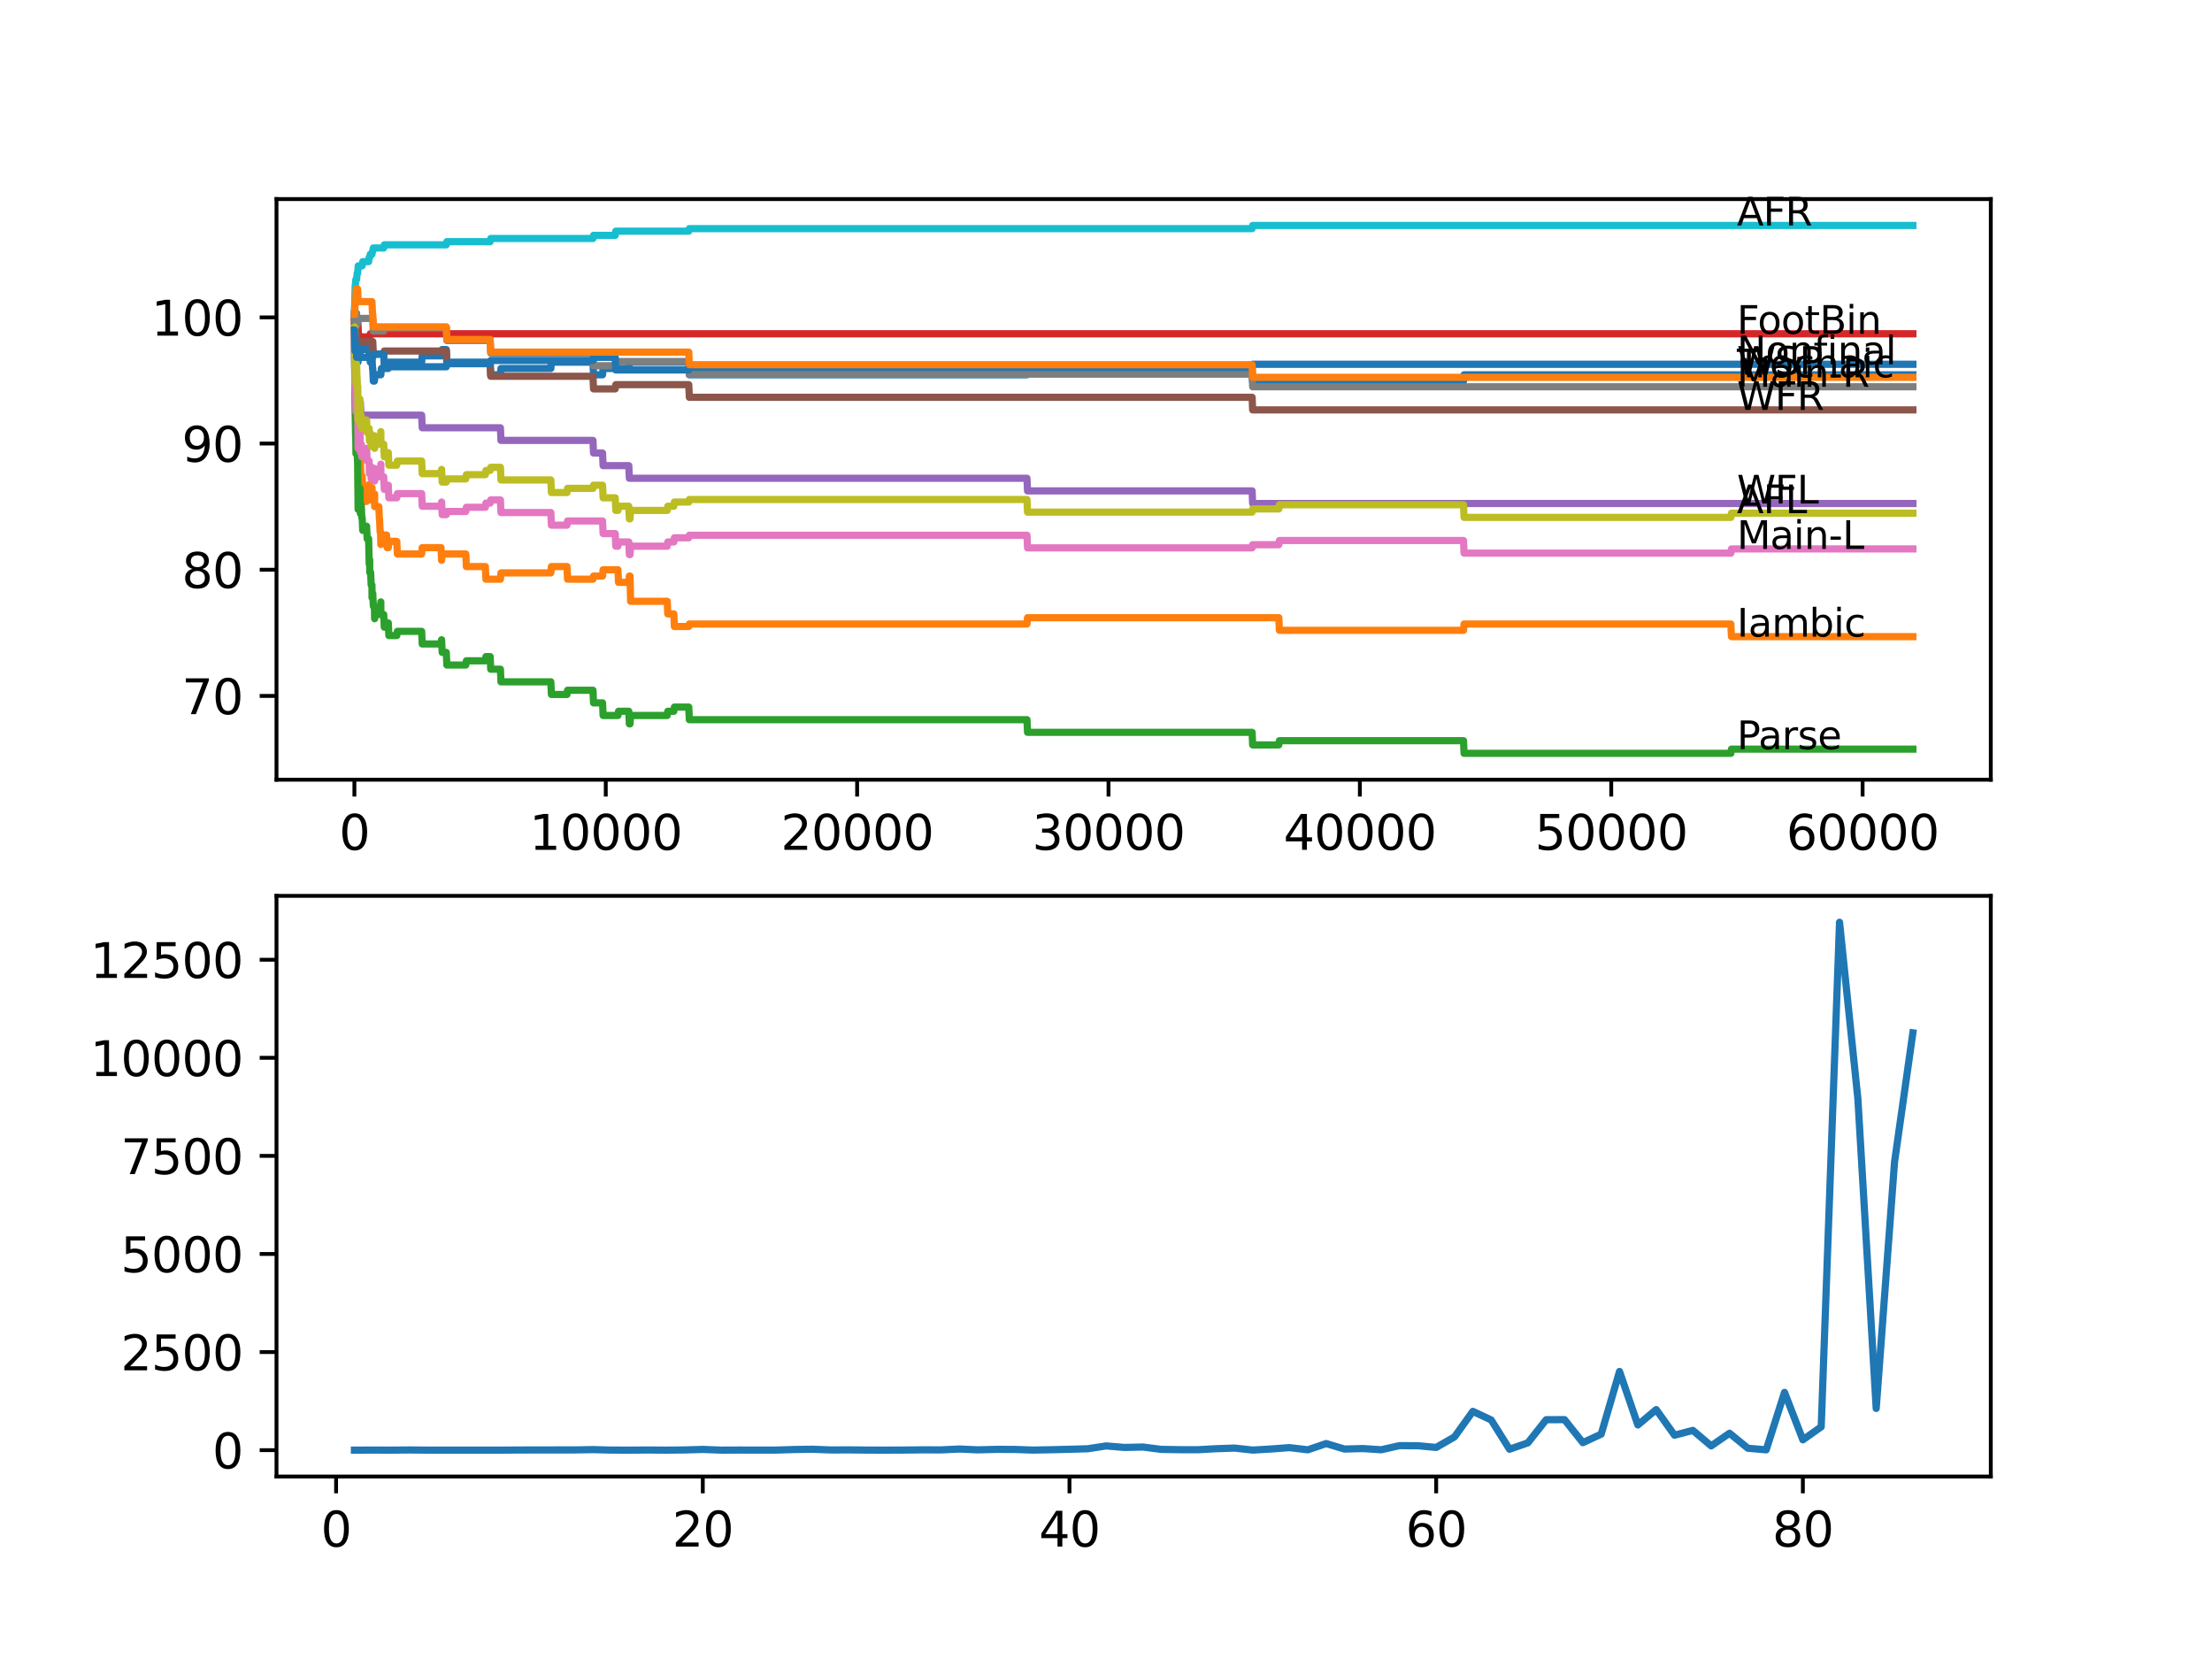 <?xml version="1.0" encoding="utf-8" standalone="no"?>
<!DOCTYPE svg PUBLIC "-//W3C//DTD SVG 1.1//EN"
  "http://www.w3.org/Graphics/SVG/1.1/DTD/svg11.dtd">
<svg xmlns:xlink="http://www.w3.org/1999/xlink" width="460.8pt" height="345.6pt" viewBox="0 0 460.8 345.6" xmlns="http://www.w3.org/2000/svg" version="1.1">
 <defs>
  <style type="text/css">*{stroke-linejoin: round; stroke-linecap: butt}</style>
 </defs>
 <g id="figure_1">
  <g id="patch_1">
   <path d="M 0 345.6 
L 460.8 345.6 
L 460.8 0 
L 0 0 
z
" style="fill: #ffffff"/>
  </g>
  <g id="axes_1">
   <g id="patch_2">
    <path d="M 57.6 162.432 
L 414.72 162.432 
L 414.72 41.472 
L 57.6 41.472 
z
" style="fill: #ffffff"/>
   </g>
   <g id="matplotlib.axis_1">
    <g id="xtick_1">
     <g id="line2d_1">
      <defs>
       <path id="mc65945e3b4" d="M 0 0 
L 0 3.5 
" style="stroke: #000000; stroke-width: 0.8"/>
      </defs>
      <g>
       <use xlink:href="#mc65945e3b4" x="73.827" y="162.432" style="stroke: #000000; stroke-width: 0.8"/>
      </g>
     </g>
     <g id="text_1">
      <!-- 0 -->
      <g transform="translate(70.646 177.03)scale(0.1 -0.1)">
       <defs>
        <path id="DejaVuSans-30" d="M 2034 4250 
Q 1547 4250 1301 3770 
Q 1056 3291 1056 2328 
Q 1056 1369 1301 889 
Q 1547 409 2034 409 
Q 2525 409 2770 889 
Q 3016 1369 3016 2328 
Q 3016 3291 2770 3770 
Q 2525 4250 2034 4250 
z
M 2034 4750 
Q 2819 4750 3233 4129 
Q 3647 3509 3647 2328 
Q 3647 1150 3233 529 
Q 2819 -91 2034 -91 
Q 1250 -91 836 529 
Q 422 1150 422 2328 
Q 422 3509 836 4129 
Q 1250 4750 2034 4750 
z
" transform="scale(0.016)"/>
       </defs>
       <use xlink:href="#DejaVuSans-30"/>
      </g>
     </g>
    </g>
    <g id="xtick_2">
     <g id="line2d_2">
      <g>
       <use xlink:href="#mc65945e3b4" x="126.192" y="162.432" style="stroke: #000000; stroke-width: 0.8"/>
      </g>
     </g>
     <g id="text_2">
      <!-- 10000 -->
      <g transform="translate(110.286 177.03)scale(0.1 -0.1)">
       <defs>
        <path id="DejaVuSans-31" d="M 794 531 
L 1825 531 
L 1825 4091 
L 703 3866 
L 703 4441 
L 1819 4666 
L 2450 4666 
L 2450 531 
L 3481 531 
L 3481 0 
L 794 0 
L 794 531 
z
" transform="scale(0.016)"/>
       </defs>
       <use xlink:href="#DejaVuSans-31"/>
       <use xlink:href="#DejaVuSans-30" x="63.623"/>
       <use xlink:href="#DejaVuSans-30" x="127.246"/>
       <use xlink:href="#DejaVuSans-30" x="190.869"/>
       <use xlink:href="#DejaVuSans-30" x="254.492"/>
      </g>
     </g>
    </g>
    <g id="xtick_3">
     <g id="line2d_3">
      <g>
       <use xlink:href="#mc65945e3b4" x="178.556" y="162.432" style="stroke: #000000; stroke-width: 0.8"/>
      </g>
     </g>
     <g id="text_3">
      <!-- 20000 -->
      <g transform="translate(162.65 177.03)scale(0.1 -0.1)">
       <defs>
        <path id="DejaVuSans-32" d="M 1228 531 
L 3431 531 
L 3431 0 
L 469 0 
L 469 531 
Q 828 903 1448 1529 
Q 2069 2156 2228 2338 
Q 2531 2678 2651 2914 
Q 2772 3150 2772 3378 
Q 2772 3750 2511 3984 
Q 2250 4219 1831 4219 
Q 1534 4219 1204 4116 
Q 875 4013 500 3803 
L 500 4441 
Q 881 4594 1212 4672 
Q 1544 4750 1819 4750 
Q 2544 4750 2975 4387 
Q 3406 4025 3406 3419 
Q 3406 3131 3298 2873 
Q 3191 2616 2906 2266 
Q 2828 2175 2409 1742 
Q 1991 1309 1228 531 
z
" transform="scale(0.016)"/>
       </defs>
       <use xlink:href="#DejaVuSans-32"/>
       <use xlink:href="#DejaVuSans-30" x="63.623"/>
       <use xlink:href="#DejaVuSans-30" x="127.246"/>
       <use xlink:href="#DejaVuSans-30" x="190.869"/>
       <use xlink:href="#DejaVuSans-30" x="254.492"/>
      </g>
     </g>
    </g>
    <g id="xtick_4">
     <g id="line2d_4">
      <g>
       <use xlink:href="#mc65945e3b4" x="230.921" y="162.432" style="stroke: #000000; stroke-width: 0.8"/>
      </g>
     </g>
     <g id="text_4">
      <!-- 30000 -->
      <g transform="translate(215.015 177.03)scale(0.1 -0.1)">
       <defs>
        <path id="DejaVuSans-33" d="M 2597 2516 
Q 3050 2419 3304 2112 
Q 3559 1806 3559 1356 
Q 3559 666 3084 287 
Q 2609 -91 1734 -91 
Q 1441 -91 1130 -33 
Q 819 25 488 141 
L 488 750 
Q 750 597 1062 519 
Q 1375 441 1716 441 
Q 2309 441 2620 675 
Q 2931 909 2931 1356 
Q 2931 1769 2642 2001 
Q 2353 2234 1838 2234 
L 1294 2234 
L 1294 2753 
L 1863 2753 
Q 2328 2753 2575 2939 
Q 2822 3125 2822 3475 
Q 2822 3834 2567 4026 
Q 2313 4219 1838 4219 
Q 1578 4219 1281 4162 
Q 984 4106 628 3988 
L 628 4550 
Q 988 4650 1302 4700 
Q 1616 4750 1894 4750 
Q 2613 4750 3031 4423 
Q 3450 4097 3450 3541 
Q 3450 3153 3228 2886 
Q 3006 2619 2597 2516 
z
" transform="scale(0.016)"/>
       </defs>
       <use xlink:href="#DejaVuSans-33"/>
       <use xlink:href="#DejaVuSans-30" x="63.623"/>
       <use xlink:href="#DejaVuSans-30" x="127.246"/>
       <use xlink:href="#DejaVuSans-30" x="190.869"/>
       <use xlink:href="#DejaVuSans-30" x="254.492"/>
      </g>
     </g>
    </g>
    <g id="xtick_5">
     <g id="line2d_5">
      <g>
       <use xlink:href="#mc65945e3b4" x="283.285" y="162.432" style="stroke: #000000; stroke-width: 0.8"/>
      </g>
     </g>
     <g id="text_5">
      <!-- 40000 -->
      <g transform="translate(267.379 177.03)scale(0.1 -0.1)">
       <defs>
        <path id="DejaVuSans-34" d="M 2419 4116 
L 825 1625 
L 2419 1625 
L 2419 4116 
z
M 2253 4666 
L 3047 4666 
L 3047 1625 
L 3713 1625 
L 3713 1100 
L 3047 1100 
L 3047 0 
L 2419 0 
L 2419 1100 
L 313 1100 
L 313 1709 
L 2253 4666 
z
" transform="scale(0.016)"/>
       </defs>
       <use xlink:href="#DejaVuSans-34"/>
       <use xlink:href="#DejaVuSans-30" x="63.623"/>
       <use xlink:href="#DejaVuSans-30" x="127.246"/>
       <use xlink:href="#DejaVuSans-30" x="190.869"/>
       <use xlink:href="#DejaVuSans-30" x="254.492"/>
      </g>
     </g>
    </g>
    <g id="xtick_6">
     <g id="line2d_6">
      <g>
       <use xlink:href="#mc65945e3b4" x="335.65" y="162.432" style="stroke: #000000; stroke-width: 0.8"/>
      </g>
     </g>
     <g id="text_6">
      <!-- 50000 -->
      <g transform="translate(319.744 177.03)scale(0.1 -0.1)">
       <defs>
        <path id="DejaVuSans-35" d="M 691 4666 
L 3169 4666 
L 3169 4134 
L 1269 4134 
L 1269 2991 
Q 1406 3038 1543 3061 
Q 1681 3084 1819 3084 
Q 2600 3084 3056 2656 
Q 3513 2228 3513 1497 
Q 3513 744 3044 326 
Q 2575 -91 1722 -91 
Q 1428 -91 1123 -41 
Q 819 9 494 109 
L 494 744 
Q 775 591 1075 516 
Q 1375 441 1709 441 
Q 2250 441 2565 725 
Q 2881 1009 2881 1497 
Q 2881 1984 2565 2268 
Q 2250 2553 1709 2553 
Q 1456 2553 1204 2497 
Q 953 2441 691 2322 
L 691 4666 
z
" transform="scale(0.016)"/>
       </defs>
       <use xlink:href="#DejaVuSans-35"/>
       <use xlink:href="#DejaVuSans-30" x="63.623"/>
       <use xlink:href="#DejaVuSans-30" x="127.246"/>
       <use xlink:href="#DejaVuSans-30" x="190.869"/>
       <use xlink:href="#DejaVuSans-30" x="254.492"/>
      </g>
     </g>
    </g>
    <g id="xtick_7">
     <g id="line2d_7">
      <g>
       <use xlink:href="#mc65945e3b4" x="388.014" y="162.432" style="stroke: #000000; stroke-width: 0.8"/>
      </g>
     </g>
     <g id="text_7">
      <!-- 60000 -->
      <g transform="translate(372.108 177.03)scale(0.1 -0.1)">
       <defs>
        <path id="DejaVuSans-36" d="M 2113 2584 
Q 1688 2584 1439 2293 
Q 1191 2003 1191 1497 
Q 1191 994 1439 701 
Q 1688 409 2113 409 
Q 2538 409 2786 701 
Q 3034 994 3034 1497 
Q 3034 2003 2786 2293 
Q 2538 2584 2113 2584 
z
M 3366 4563 
L 3366 3988 
Q 3128 4100 2886 4159 
Q 2644 4219 2406 4219 
Q 1781 4219 1451 3797 
Q 1122 3375 1075 2522 
Q 1259 2794 1537 2939 
Q 1816 3084 2150 3084 
Q 2853 3084 3261 2657 
Q 3669 2231 3669 1497 
Q 3669 778 3244 343 
Q 2819 -91 2113 -91 
Q 1303 -91 875 529 
Q 447 1150 447 2328 
Q 447 3434 972 4092 
Q 1497 4750 2381 4750 
Q 2619 4750 2861 4703 
Q 3103 4656 3366 4563 
z
" transform="scale(0.016)"/>
       </defs>
       <use xlink:href="#DejaVuSans-36"/>
       <use xlink:href="#DejaVuSans-30" x="63.623"/>
       <use xlink:href="#DejaVuSans-30" x="127.246"/>
       <use xlink:href="#DejaVuSans-30" x="190.869"/>
       <use xlink:href="#DejaVuSans-30" x="254.492"/>
      </g>
     </g>
    </g>
   </g>
   <g id="matplotlib.axis_2">
    <g id="ytick_1">
     <g id="line2d_8">
      <defs>
       <path id="m465db27d30" d="M 0 0 
L -3.5 0 
" style="stroke: #000000; stroke-width: 0.8"/>
      </defs>
      <g>
       <use xlink:href="#m465db27d30" x="57.6" y="144.974" style="stroke: #000000; stroke-width: 0.8"/>
      </g>
     </g>
     <g id="text_8">
      <!-- 70 -->
      <g transform="translate(37.875 148.773)scale(0.1 -0.1)">
       <defs>
        <path id="DejaVuSans-37" d="M 525 4666 
L 3525 4666 
L 3525 4397 
L 1831 0 
L 1172 0 
L 2766 4134 
L 525 4134 
L 525 4666 
z
" transform="scale(0.016)"/>
       </defs>
       <use xlink:href="#DejaVuSans-37"/>
       <use xlink:href="#DejaVuSans-30" x="63.623"/>
      </g>
     </g>
    </g>
    <g id="ytick_2">
     <g id="line2d_9">
      <g>
       <use xlink:href="#m465db27d30" x="57.6" y="118.688" style="stroke: #000000; stroke-width: 0.8"/>
      </g>
     </g>
     <g id="text_9">
      <!-- 80 -->
      <g transform="translate(37.875 122.487)scale(0.1 -0.1)">
       <defs>
        <path id="DejaVuSans-38" d="M 2034 2216 
Q 1584 2216 1326 1975 
Q 1069 1734 1069 1313 
Q 1069 891 1326 650 
Q 1584 409 2034 409 
Q 2484 409 2743 651 
Q 3003 894 3003 1313 
Q 3003 1734 2745 1975 
Q 2488 2216 2034 2216 
z
M 1403 2484 
Q 997 2584 770 2862 
Q 544 3141 544 3541 
Q 544 4100 942 4425 
Q 1341 4750 2034 4750 
Q 2731 4750 3128 4425 
Q 3525 4100 3525 3541 
Q 3525 3141 3298 2862 
Q 3072 2584 2669 2484 
Q 3125 2378 3379 2068 
Q 3634 1759 3634 1313 
Q 3634 634 3220 271 
Q 2806 -91 2034 -91 
Q 1263 -91 848 271 
Q 434 634 434 1313 
Q 434 1759 690 2068 
Q 947 2378 1403 2484 
z
M 1172 3481 
Q 1172 3119 1398 2916 
Q 1625 2713 2034 2713 
Q 2441 2713 2670 2916 
Q 2900 3119 2900 3481 
Q 2900 3844 2670 4047 
Q 2441 4250 2034 4250 
Q 1625 4250 1398 4047 
Q 1172 3844 1172 3481 
z
" transform="scale(0.016)"/>
       </defs>
       <use xlink:href="#DejaVuSans-38"/>
       <use xlink:href="#DejaVuSans-30" x="63.623"/>
      </g>
     </g>
    </g>
    <g id="ytick_3">
     <g id="line2d_10">
      <g>
       <use xlink:href="#m465db27d30" x="57.6" y="92.401" style="stroke: #000000; stroke-width: 0.8"/>
      </g>
     </g>
     <g id="text_10">
      <!-- 90 -->
      <g transform="translate(37.875 96.201)scale(0.1 -0.1)">
       <defs>
        <path id="DejaVuSans-39" d="M 703 97 
L 703 672 
Q 941 559 1184 500 
Q 1428 441 1663 441 
Q 2288 441 2617 861 
Q 2947 1281 2994 2138 
Q 2813 1869 2534 1725 
Q 2256 1581 1919 1581 
Q 1219 1581 811 2004 
Q 403 2428 403 3163 
Q 403 3881 828 4315 
Q 1253 4750 1959 4750 
Q 2769 4750 3195 4129 
Q 3622 3509 3622 2328 
Q 3622 1225 3098 567 
Q 2575 -91 1691 -91 
Q 1453 -91 1209 -44 
Q 966 3 703 97 
z
M 1959 2075 
Q 2384 2075 2632 2365 
Q 2881 2656 2881 3163 
Q 2881 3666 2632 3958 
Q 2384 4250 1959 4250 
Q 1534 4250 1286 3958 
Q 1038 3666 1038 3163 
Q 1038 2656 1286 2365 
Q 1534 2075 1959 2075 
z
" transform="scale(0.016)"/>
       </defs>
       <use xlink:href="#DejaVuSans-39"/>
       <use xlink:href="#DejaVuSans-30" x="63.623"/>
      </g>
     </g>
    </g>
    <g id="ytick_4">
     <g id="line2d_11">
      <g>
       <use xlink:href="#m465db27d30" x="57.6" y="66.115" style="stroke: #000000; stroke-width: 0.8"/>
      </g>
     </g>
     <g id="text_11">
      <!-- 100 -->
      <g transform="translate(31.512 69.914)scale(0.1 -0.1)">
       <use xlink:href="#DejaVuSans-31"/>
       <use xlink:href="#DejaVuSans-30" x="63.623"/>
       <use xlink:href="#DejaVuSans-30" x="127.246"/>
      </g>
     </g>
    </g>
   </g>
   <g id="line2d_12">
    <path d="M 73.833 66.115 
L 73.958 74.79 
L 73.979 74.79 
L 74.095 73.475 
L 74.1 73.475 
L 74.22 70.847 
L 74.283 70.847 
L 74.294 73.475 
L 74.393 71.504 
L 74.503 71.504 
L 74.582 75.447 
L 74.618 74.133 
L 74.974 74.133 
L 75.095 71.504 
L 75.257 71.504 
L 75.372 70.19 
L 75.446 70.19 
L 75.561 72.818 
L 76.372 72.818 
L 76.488 71.504 
L 76.791 71.504 
L 76.896 74.133 
L 76.901 72.818 
L 77.016 72.818 
L 77.132 75.447 
L 77.21 75.447 
L 77.325 74.133 
L 77.488 74.133 
L 77.603 76.761 
L 77.655 76.761 
L 77.771 79.39 
L 77.996 79.39 
L 78.111 78.075 
L 79.336 78.075 
L 79.451 76.761 
L 80.891 76.761 
L 81.007 75.447 
L 87.84 75.447 
L 87.955 74.133 
L 91.998 74.133 
L 92.113 72.818 
L 92.972 72.818 
L 93.087 75.447 
L 102.11 75.447 
L 102.225 78.075 
L 104.246 78.075 
L 104.361 76.761 
L 114.75 76.761 
L 114.866 75.447 
L 123.527 75.447 
L 123.642 78.075 
L 125.522 78.075 
L 125.637 76.761 
L 130.989 76.761 
L 131.104 75.447 
L 143.483 75.447 
L 143.598 78.075 
L 213.939 78.075 
L 214.054 76.761 
L 260.837 76.761 
L 260.952 79.39 
L 304.875 79.39 
L 304.99 78.075 
L 398.487 78.075 
L 398.487 78.075 
" clip-path="url(#pc791fc7e19)" style="fill: none; stroke: #1f77b4; stroke-width: 1.5; stroke-linecap: square"/>
   </g>
   <g id="line2d_13">
    <path d="M 73.833 68.744 
L 73.843 68.744 
L 73.875 66.772 
L 73.901 76.411 
L 73.927 75.096 
L 73.948 75.096 
L 74.084 71.811 
L 74.21 79.696 
L 74.252 79.696 
L 74.377 87.582 
L 74.383 87.582 
L 74.498 86.268 
L 74.503 86.268 
L 74.566 84.296 
L 74.602 87.363 
L 74.639 87.363 
L 74.76 92.62 
L 74.828 92.62 
L 74.948 97.878 
L 74.974 97.878 
L 75.084 95.249 
L 75.205 100.506 
L 75.257 100.506 
L 75.372 99.192 
L 75.446 99.192 
L 75.561 101.821 
L 76.011 101.821 
L 76.126 104.449 
L 76.372 104.449 
L 76.488 103.135 
L 76.791 103.135 
L 76.912 100.944 
L 76.959 100.944 
L 77.074 103.573 
L 77.21 103.573 
L 77.325 102.259 
L 77.488 102.259 
L 77.498 101.602 
L 77.503 104.23 
L 77.582 104.23 
L 77.996 104.23 
L 78.043 102.916 
L 78.048 105.544 
L 78.1 105.544 
L 78.923 105.544 
L 79.038 108.173 
L 79.069 108.173 
L 79.184 110.802 
L 79.284 110.802 
L 79.336 113.43 
L 79.394 112.116 
L 79.938 112.116 
L 80.054 111.459 
L 80.53 111.459 
L 80.645 114.087 
L 80.891 114.087 
L 81.007 112.773 
L 82.661 112.773 
L 82.777 115.402 
L 87.84 115.402 
L 87.955 114.087 
L 91.872 114.087 
L 91.987 116.716 
L 91.998 116.716 
L 92.113 115.402 
L 97.035 115.402 
L 97.151 118.03 
L 101.109 118.03 
L 101.225 120.659 
L 104.246 120.659 
L 104.361 119.345 
L 114.75 119.345 
L 114.866 118.03 
L 118.112 118.03 
L 118.227 120.659 
L 123.527 120.659 
L 123.642 120.002 
L 125.522 120.002 
L 125.637 118.688 
L 128.732 118.688 
L 128.847 121.316 
L 130.989 121.316 
L 131.104 120.002 
L 131.245 120.002 
L 131.366 125.259 
L 138.995 125.259 
L 139.11 127.888 
L 140.372 127.888 
L 140.487 130.516 
L 143.483 130.516 
L 143.598 129.991 
L 213.939 129.991 
L 214.054 128.676 
L 266.403 128.676 
L 266.518 131.305 
L 304.875 131.305 
L 304.99 129.991 
L 360.575 129.991 
L 360.691 132.619 
L 398.487 132.619 
L 398.487 132.619 
" clip-path="url(#pc791fc7e19)" style="fill: none; stroke: #ff7f0e; stroke-width: 1.5; stroke-linecap: square"/>
   </g>
   <g id="line2d_14">
    <path d="M 73.833 68.744 
L 73.974 85.742 
L 73.979 85.742 
L 74.084 90.999 
L 74.095 90.123 
L 74.1 90.123 
L 74.152 94.504 
L 74.215 93.628 
L 74.252 93.628 
L 74.283 91.218 
L 74.288 93.847 
L 74.356 93.847 
L 74.383 93.847 
L 74.498 96.476 
L 74.503 96.476 
L 74.597 106.114 
L 74.629 105.238 
L 74.639 105.238 
L 74.76 103.485 
L 74.828 103.485 
L 74.948 101.733 
L 74.974 101.733 
L 75.084 106.99 
L 75.089 106.114 
L 75.142 106.114 
L 75.257 105.238 
L 75.372 107.866 
L 75.446 107.866 
L 75.561 110.495 
L 76.011 110.495 
L 76.126 109.619 
L 76.372 109.619 
L 76.488 112.247 
L 76.791 112.247 
L 76.912 117.505 
L 76.959 117.505 
L 77.016 116.628 
L 77.022 119.257 
L 77.058 119.257 
L 77.21 119.257 
L 77.325 121.886 
L 77.488 121.886 
L 77.498 124.514 
L 77.598 123.638 
L 77.655 123.638 
L 77.771 126.267 
L 77.996 126.267 
L 78.043 128.895 
L 78.106 128.019 
L 78.923 128.019 
L 79.038 127.143 
L 79.069 127.143 
L 79.184 126.267 
L 79.284 126.267 
L 79.336 125.39 
L 79.341 128.019 
L 79.383 128.019 
L 79.938 128.019 
L 80.054 130.648 
L 80.53 130.648 
L 80.645 129.771 
L 80.891 129.771 
L 81.007 132.4 
L 82.661 132.4 
L 82.777 131.524 
L 87.84 131.524 
L 87.955 134.153 
L 91.872 134.153 
L 91.987 133.276 
L 91.998 133.276 
L 92.113 135.905 
L 92.972 135.905 
L 93.087 138.534 
L 97.035 138.534 
L 97.151 137.657 
L 101.109 137.657 
L 101.225 136.781 
L 102.11 136.781 
L 102.225 139.41 
L 104.246 139.41 
L 104.361 142.038 
L 114.75 142.038 
L 114.866 144.667 
L 118.112 144.667 
L 118.227 143.791 
L 123.527 143.791 
L 123.642 146.419 
L 125.522 146.419 
L 125.637 149.048 
L 128.732 149.048 
L 128.847 148.172 
L 130.989 148.172 
L 131.104 150.8 
L 131.245 150.8 
L 131.366 149.048 
L 138.995 149.048 
L 139.11 148.172 
L 140.372 148.172 
L 140.487 147.296 
L 143.483 147.296 
L 143.598 149.924 
L 213.939 149.924 
L 214.054 152.553 
L 260.837 152.553 
L 260.952 155.181 
L 266.403 155.181 
L 266.518 154.305 
L 304.875 154.305 
L 304.99 156.934 
L 360.575 156.934 
L 360.691 156.058 
L 398.487 156.058 
L 398.487 156.058 
" clip-path="url(#pc791fc7e19)" style="fill: none; stroke: #2ca02c; stroke-width: 1.5; stroke-linecap: square"/>
   </g>
   <g id="line2d_15">
    <path d="M 73.833 66.115 
L 73.885 64.932 
L 73.89 67.561 
L 73.932 67.561 
L 74.576 67.561 
L 74.692 70.19 
L 77.016 70.19 
L 77.132 69.532 
L 398.487 69.532 
L 398.487 69.532 
" clip-path="url(#pc791fc7e19)" style="fill: none; stroke: #d62728; stroke-width: 1.5; stroke-linecap: square"/>
   </g>
   <g id="line2d_16">
    <path d="M 73.833 68.744 
L 73.969 81.887 
L 74.011 81.887 
L 74.126 84.516 
L 74.273 84.516 
L 74.388 83.858 
L 75.074 83.858 
L 75.189 86.487 
L 87.84 86.487 
L 87.955 89.116 
L 104.246 89.116 
L 104.361 91.744 
L 123.527 91.744 
L 123.642 94.373 
L 125.522 94.373 
L 125.637 97.001 
L 130.989 97.001 
L 131.104 99.63 
L 213.939 99.63 
L 214.054 102.259 
L 260.837 102.259 
L 260.952 104.887 
L 398.487 104.887 
L 398.487 104.887 
" clip-path="url(#pc791fc7e19)" style="fill: none; stroke: #9467bd; stroke-width: 1.5; stroke-linecap: square"/>
   </g>
   <g id="line2d_17">
    <path d="M 73.833 65.458 
L 73.848 65.458 
L 73.885 64.801 
L 73.89 67.43 
L 73.948 66.553 
L 74.063 69.182 
L 74.283 69.182 
L 74.294 71.811 
L 74.393 71.153 
L 77.655 71.153 
L 77.771 73.782 
L 79.938 73.782 
L 80.054 73.125 
L 92.972 73.125 
L 93.087 75.753 
L 102.11 75.753 
L 102.225 78.382 
L 123.527 78.382 
L 123.642 81.011 
L 128.161 81.011 
L 128.276 80.135 
L 143.483 80.135 
L 143.598 82.763 
L 260.837 82.763 
L 260.952 85.392 
L 398.487 85.392 
L 398.487 85.392 
" clip-path="url(#pc791fc7e19)" style="fill: none; stroke: #8c564b; stroke-width: 1.5; stroke-linecap: square"/>
   </g>
   <g id="line2d_18">
    <path d="M 73.833 68.744 
L 73.964 79.609 
L 73.979 79.609 
L 74.084 82.237 
L 74.089 81.361 
L 74.1 81.361 
L 74.152 85.742 
L 74.215 84.866 
L 74.252 84.866 
L 74.294 81.799 
L 74.362 84.428 
L 74.383 84.428 
L 74.498 87.057 
L 74.503 87.057 
L 74.529 86.399 
L 74.582 90.78 
L 74.597 93.409 
L 74.692 90.78 
L 74.828 90.78 
L 74.948 89.028 
L 74.974 89.028 
L 75.084 94.285 
L 75.089 93.409 
L 75.142 93.409 
L 75.257 92.533 
L 75.372 95.161 
L 75.446 95.161 
L 75.561 94.285 
L 76.011 94.285 
L 76.126 93.409 
L 76.372 93.409 
L 76.488 96.038 
L 76.896 96.038 
L 76.959 98.666 
L 77.006 97.79 
L 77.016 97.79 
L 77.132 97.133 
L 77.21 97.133 
L 77.325 99.761 
L 77.488 99.761 
L 77.608 98.228 
L 77.655 98.228 
L 77.771 97.571 
L 77.996 97.571 
L 78.043 100.2 
L 78.106 99.323 
L 78.923 99.323 
L 79.038 98.447 
L 79.069 98.447 
L 79.184 97.571 
L 79.284 97.571 
L 79.336 96.695 
L 79.341 99.323 
L 79.383 99.323 
L 79.938 99.323 
L 80.054 101.952 
L 80.53 101.952 
L 80.645 101.076 
L 80.891 101.076 
L 81.007 103.704 
L 82.661 103.704 
L 82.777 102.828 
L 87.84 102.828 
L 87.955 105.457 
L 91.872 105.457 
L 91.987 104.581 
L 91.998 104.581 
L 92.113 107.209 
L 92.972 107.209 
L 93.087 106.552 
L 97.035 106.552 
L 97.151 105.676 
L 101.109 105.676 
L 101.225 104.8 
L 102.11 104.8 
L 102.225 104.143 
L 104.246 104.143 
L 104.361 106.771 
L 114.75 106.771 
L 114.866 109.4 
L 118.112 109.4 
L 118.227 108.524 
L 125.522 108.524 
L 125.637 111.152 
L 128.161 111.152 
L 128.276 113.781 
L 128.732 113.781 
L 128.847 112.905 
L 130.989 112.905 
L 131.104 115.533 
L 131.245 115.533 
L 131.366 113.781 
L 138.995 113.781 
L 139.11 112.905 
L 140.372 112.905 
L 140.487 112.028 
L 143.483 112.028 
L 143.598 111.503 
L 213.939 111.503 
L 214.054 114.131 
L 260.837 114.131 
L 260.952 113.474 
L 266.403 113.474 
L 266.518 112.598 
L 304.875 112.598 
L 304.99 115.226 
L 360.575 115.226 
L 360.691 114.35 
L 398.487 114.35 
L 398.487 114.35 
" clip-path="url(#pc791fc7e19)" style="fill: none; stroke: #e377c2; stroke-width: 1.5; stroke-linecap: square"/>
   </g>
   <g id="line2d_19">
    <path d="M 73.833 65.458 
L 73.885 64.144 
L 73.89 66.772 
L 73.937 65.896 
L 73.948 65.896 
L 74.063 65.239 
L 74.283 65.239 
L 74.294 67.868 
L 74.393 67.211 
L 74.576 67.211 
L 74.692 66.334 
L 77.655 66.334 
L 77.771 68.963 
L 79.938 68.963 
L 80.054 68.306 
L 92.972 68.306 
L 93.087 70.934 
L 102.11 70.934 
L 102.225 73.563 
L 123.527 73.563 
L 123.642 76.192 
L 128.161 76.192 
L 128.276 75.315 
L 143.483 75.315 
L 143.598 77.944 
L 260.837 77.944 
L 260.952 80.573 
L 398.487 80.573 
L 398.487 80.573 
" clip-path="url(#pc791fc7e19)" style="fill: none; stroke: #7f7f7f; stroke-width: 1.5; stroke-linecap: square"/>
   </g>
   <g id="line2d_20">
    <path d="M 73.833 68.744 
L 73.848 68.087 
L 73.906 71.066 
L 73.922 71.066 
L 74.042 76.323 
L 74.084 76.323 
L 74.1 75.447 
L 74.131 79.828 
L 74.178 78.952 
L 74.252 78.952 
L 74.294 75.885 
L 74.362 78.514 
L 74.383 78.514 
L 74.498 81.142 
L 74.503 81.142 
L 74.529 80.485 
L 74.582 84.866 
L 74.597 87.495 
L 74.692 84.866 
L 74.828 84.866 
L 74.948 83.114 
L 74.974 83.114 
L 75.084 88.371 
L 75.089 87.495 
L 75.142 87.495 
L 75.257 86.618 
L 75.372 89.247 
L 75.446 89.247 
L 75.561 88.371 
L 76.011 88.371 
L 76.126 87.495 
L 76.372 87.495 
L 76.488 90.123 
L 76.791 90.123 
L 76.896 89.247 
L 76.959 91.876 
L 77.006 90.999 
L 77.016 90.999 
L 77.132 90.342 
L 77.21 90.342 
L 77.325 92.971 
L 77.488 92.971 
L 77.608 91.438 
L 77.655 91.438 
L 77.771 90.78 
L 77.996 90.78 
L 78.043 93.409 
L 78.106 92.533 
L 78.923 92.533 
L 79.038 91.657 
L 79.069 91.657 
L 79.184 90.78 
L 79.284 90.78 
L 79.336 89.904 
L 79.341 92.533 
L 79.383 92.533 
L 79.938 92.533 
L 80.054 95.161 
L 80.53 95.161 
L 80.645 94.285 
L 80.891 94.285 
L 81.007 96.914 
L 82.661 96.914 
L 82.777 96.038 
L 87.84 96.038 
L 87.955 98.666 
L 91.872 98.666 
L 91.987 97.79 
L 91.998 97.79 
L 92.113 100.419 
L 92.972 100.419 
L 93.087 99.761 
L 97.035 99.761 
L 97.151 98.885 
L 101.109 98.885 
L 101.225 98.009 
L 102.11 98.009 
L 102.225 97.352 
L 104.246 97.352 
L 104.361 99.981 
L 114.75 99.981 
L 114.866 102.609 
L 118.112 102.609 
L 118.227 101.733 
L 123.527 101.733 
L 123.642 101.076 
L 125.522 101.076 
L 125.637 103.704 
L 128.161 103.704 
L 128.276 106.333 
L 128.732 106.333 
L 128.847 105.457 
L 130.989 105.457 
L 131.104 108.085 
L 131.245 108.085 
L 131.366 106.333 
L 138.995 106.333 
L 139.11 105.457 
L 140.372 105.457 
L 140.487 104.581 
L 143.483 104.581 
L 143.598 104.055 
L 213.939 104.055 
L 214.054 106.684 
L 260.837 106.684 
L 260.952 106.026 
L 266.403 106.026 
L 266.518 105.15 
L 304.875 105.15 
L 304.99 107.779 
L 360.575 107.779 
L 360.691 106.903 
L 398.487 106.903 
L 398.487 106.903 
" clip-path="url(#pc791fc7e19)" style="fill: none; stroke: #bcbd22; stroke-width: 1.5; stroke-linecap: square"/>
   </g>
   <g id="line2d_21">
    <path d="M 73.833 65.458 
L 73.99 59.544 
L 74.011 59.544 
L 74.126 58.229 
L 74.283 58.229 
L 74.403 56.915 
L 74.503 56.915 
L 74.623 55.382 
L 75.446 55.382 
L 75.561 54.506 
L 76.791 54.506 
L 76.907 53.629 
L 77.016 53.629 
L 77.132 52.972 
L 77.488 52.972 
L 77.603 52.315 
L 77.655 52.315 
L 77.771 51.658 
L 79.938 51.658 
L 80.054 51.001 
L 92.972 51.001 
L 93.087 50.344 
L 102.11 50.344 
L 102.225 49.686 
L 123.527 49.686 
L 123.642 49.029 
L 128.161 49.029 
L 128.276 48.153 
L 143.483 48.153 
L 143.598 47.627 
L 260.837 47.627 
L 260.952 46.97 
L 398.487 46.97 
L 398.487 46.97 
" clip-path="url(#pc791fc7e19)" style="fill: none; stroke: #17becf; stroke-width: 1.5; stroke-linecap: square"/>
   </g>
   <g id="line2d_22">
    <path d="M 73.833 68.744 
L 73.848 68.744 
L 73.948 73.125 
L 73.964 72.468 
L 74.283 72.468 
L 74.294 71.811 
L 74.299 74.439 
L 74.377 74.439 
L 77.655 74.439 
L 77.771 73.782 
L 79.938 73.782 
L 80.054 76.411 
L 92.972 76.411 
L 93.087 75.753 
L 102.11 75.753 
L 102.225 75.096 
L 123.527 75.096 
L 123.642 74.439 
L 128.161 74.439 
L 128.276 77.068 
L 143.483 77.068 
L 143.598 76.542 
L 260.837 76.542 
L 260.952 75.885 
L 398.487 75.885 
L 398.487 75.885 
" clip-path="url(#pc791fc7e19)" style="fill: none; stroke: #1f77b4; stroke-width: 1.5; stroke-linecap: square"/>
   </g>
   <g id="line2d_23">
    <path d="M 73.833 65.458 
L 73.88 65.458 
L 73.995 62.829 
L 74.095 62.829 
L 74.21 60.201 
L 74.503 60.201 
L 74.618 62.829 
L 77.488 62.829 
L 77.603 65.458 
L 77.655 65.458 
L 77.771 68.087 
L 92.972 68.087 
L 93.087 70.715 
L 102.11 70.715 
L 102.225 73.344 
L 143.483 73.344 
L 143.598 75.973 
L 260.837 75.973 
L 260.952 78.601 
L 398.487 78.601 
L 398.487 78.601 
" clip-path="url(#pc791fc7e19)" style="fill: none; stroke: #ff7f0e; stroke-width: 1.5; stroke-linecap: square"/>
   </g>
   <g id="patch_3">
    <path d="M 57.6 162.432 
L 57.6 41.472 
" style="fill: none; stroke: #000000; stroke-width: 0.8; stroke-linejoin: miter; stroke-linecap: square"/>
   </g>
   <g id="patch_4">
    <path d="M 414.72 162.432 
L 414.72 41.472 
" style="fill: none; stroke: #000000; stroke-width: 0.8; stroke-linejoin: miter; stroke-linecap: square"/>
   </g>
   <g id="patch_5">
    <path d="M 57.6 162.432 
L 414.72 162.432 
" style="fill: none; stroke: #000000; stroke-width: 0.8; stroke-linejoin: miter; stroke-linecap: square"/>
   </g>
   <g id="patch_6">
    <path d="M 57.6 41.472 
L 414.72 41.472 
" style="fill: none; stroke: #000000; stroke-width: 0.8; stroke-linejoin: miter; stroke-linecap: square"/>
   </g>
   <g id="text_12">
    <!-- WSP -->
    <g transform="translate(361.832 78.075)scale(0.08 -0.08)">
     <defs>
      <path id="DejaVuSans-57" d="M 213 4666 
L 850 4666 
L 1831 722 
L 2809 4666 
L 3519 4666 
L 4500 722 
L 5478 4666 
L 6119 4666 
L 4947 0 
L 4153 0 
L 3169 4050 
L 2175 0 
L 1381 0 
L 213 4666 
z
" transform="scale(0.016)"/>
      <path id="DejaVuSans-53" d="M 3425 4513 
L 3425 3897 
Q 3066 4069 2747 4153 
Q 2428 4238 2131 4238 
Q 1616 4238 1336 4038 
Q 1056 3838 1056 3469 
Q 1056 3159 1242 3001 
Q 1428 2844 1947 2747 
L 2328 2669 
Q 3034 2534 3370 2195 
Q 3706 1856 3706 1288 
Q 3706 609 3251 259 
Q 2797 -91 1919 -91 
Q 1588 -91 1214 -16 
Q 841 59 441 206 
L 441 856 
Q 825 641 1194 531 
Q 1563 422 1919 422 
Q 2459 422 2753 634 
Q 3047 847 3047 1241 
Q 3047 1584 2836 1778 
Q 2625 1972 2144 2069 
L 1759 2144 
Q 1053 2284 737 2584 
Q 422 2884 422 3419 
Q 422 4038 858 4394 
Q 1294 4750 2059 4750 
Q 2388 4750 2728 4690 
Q 3069 4631 3425 4513 
z
" transform="scale(0.016)"/>
      <path id="DejaVuSans-50" d="M 1259 4147 
L 1259 2394 
L 2053 2394 
Q 2494 2394 2734 2622 
Q 2975 2850 2975 3272 
Q 2975 3691 2734 3919 
Q 2494 4147 2053 4147 
L 1259 4147 
z
M 628 4666 
L 2053 4666 
Q 2838 4666 3239 4311 
Q 3641 3956 3641 3272 
Q 3641 2581 3239 2228 
Q 2838 1875 2053 1875 
L 1259 1875 
L 1259 0 
L 628 0 
L 628 4666 
z
" transform="scale(0.016)"/>
     </defs>
     <use xlink:href="#DejaVuSans-57"/>
     <use xlink:href="#DejaVuSans-53" x="98.877"/>
     <use xlink:href="#DejaVuSans-50" x="162.354"/>
    </g>
   </g>
   <g id="text_13">
    <!-- Iambic -->
    <g transform="translate(361.832 132.619)scale(0.08 -0.08)">
     <defs>
      <path id="DejaVuSans-49" d="M 628 4666 
L 1259 4666 
L 1259 0 
L 628 0 
L 628 4666 
z
" transform="scale(0.016)"/>
      <path id="DejaVuSans-61" d="M 2194 1759 
Q 1497 1759 1228 1600 
Q 959 1441 959 1056 
Q 959 750 1161 570 
Q 1363 391 1709 391 
Q 2188 391 2477 730 
Q 2766 1069 2766 1631 
L 2766 1759 
L 2194 1759 
z
M 3341 1997 
L 3341 0 
L 2766 0 
L 2766 531 
Q 2569 213 2275 61 
Q 1981 -91 1556 -91 
Q 1019 -91 701 211 
Q 384 513 384 1019 
Q 384 1609 779 1909 
Q 1175 2209 1959 2209 
L 2766 2209 
L 2766 2266 
Q 2766 2663 2505 2880 
Q 2244 3097 1772 3097 
Q 1472 3097 1187 3025 
Q 903 2953 641 2809 
L 641 3341 
Q 956 3463 1253 3523 
Q 1550 3584 1831 3584 
Q 2591 3584 2966 3190 
Q 3341 2797 3341 1997 
z
" transform="scale(0.016)"/>
      <path id="DejaVuSans-6d" d="M 3328 2828 
Q 3544 3216 3844 3400 
Q 4144 3584 4550 3584 
Q 5097 3584 5394 3201 
Q 5691 2819 5691 2113 
L 5691 0 
L 5113 0 
L 5113 2094 
Q 5113 2597 4934 2840 
Q 4756 3084 4391 3084 
Q 3944 3084 3684 2787 
Q 3425 2491 3425 1978 
L 3425 0 
L 2847 0 
L 2847 2094 
Q 2847 2600 2669 2842 
Q 2491 3084 2119 3084 
Q 1678 3084 1418 2786 
Q 1159 2488 1159 1978 
L 1159 0 
L 581 0 
L 581 3500 
L 1159 3500 
L 1159 2956 
Q 1356 3278 1631 3431 
Q 1906 3584 2284 3584 
Q 2666 3584 2933 3390 
Q 3200 3197 3328 2828 
z
" transform="scale(0.016)"/>
      <path id="DejaVuSans-62" d="M 3116 1747 
Q 3116 2381 2855 2742 
Q 2594 3103 2138 3103 
Q 1681 3103 1420 2742 
Q 1159 2381 1159 1747 
Q 1159 1113 1420 752 
Q 1681 391 2138 391 
Q 2594 391 2855 752 
Q 3116 1113 3116 1747 
z
M 1159 2969 
Q 1341 3281 1617 3432 
Q 1894 3584 2278 3584 
Q 2916 3584 3314 3078 
Q 3713 2572 3713 1747 
Q 3713 922 3314 415 
Q 2916 -91 2278 -91 
Q 1894 -91 1617 61 
Q 1341 213 1159 525 
L 1159 0 
L 581 0 
L 581 4863 
L 1159 4863 
L 1159 2969 
z
" transform="scale(0.016)"/>
      <path id="DejaVuSans-69" d="M 603 3500 
L 1178 3500 
L 1178 0 
L 603 0 
L 603 3500 
z
M 603 4863 
L 1178 4863 
L 1178 4134 
L 603 4134 
L 603 4863 
z
" transform="scale(0.016)"/>
      <path id="DejaVuSans-63" d="M 3122 3366 
L 3122 2828 
Q 2878 2963 2633 3030 
Q 2388 3097 2138 3097 
Q 1578 3097 1268 2742 
Q 959 2388 959 1747 
Q 959 1106 1268 751 
Q 1578 397 2138 397 
Q 2388 397 2633 464 
Q 2878 531 3122 666 
L 3122 134 
Q 2881 22 2623 -34 
Q 2366 -91 2075 -91 
Q 1284 -91 818 406 
Q 353 903 353 1747 
Q 353 2603 823 3093 
Q 1294 3584 2113 3584 
Q 2378 3584 2631 3529 
Q 2884 3475 3122 3366 
z
" transform="scale(0.016)"/>
     </defs>
     <use xlink:href="#DejaVuSans-49"/>
     <use xlink:href="#DejaVuSans-61" x="29.492"/>
     <use xlink:href="#DejaVuSans-6d" x="90.771"/>
     <use xlink:href="#DejaVuSans-62" x="188.184"/>
     <use xlink:href="#DejaVuSans-69" x="251.66"/>
     <use xlink:href="#DejaVuSans-63" x="279.443"/>
    </g>
   </g>
   <g id="text_14">
    <!-- Parse -->
    <g transform="translate(361.832 156.058)scale(0.08 -0.08)">
     <defs>
      <path id="DejaVuSans-72" d="M 2631 2963 
Q 2534 3019 2420 3045 
Q 2306 3072 2169 3072 
Q 1681 3072 1420 2755 
Q 1159 2438 1159 1844 
L 1159 0 
L 581 0 
L 581 3500 
L 1159 3500 
L 1159 2956 
Q 1341 3275 1631 3429 
Q 1922 3584 2338 3584 
Q 2397 3584 2469 3576 
Q 2541 3569 2628 3553 
L 2631 2963 
z
" transform="scale(0.016)"/>
      <path id="DejaVuSans-73" d="M 2834 3397 
L 2834 2853 
Q 2591 2978 2328 3040 
Q 2066 3103 1784 3103 
Q 1356 3103 1142 2972 
Q 928 2841 928 2578 
Q 928 2378 1081 2264 
Q 1234 2150 1697 2047 
L 1894 2003 
Q 2506 1872 2764 1633 
Q 3022 1394 3022 966 
Q 3022 478 2636 193 
Q 2250 -91 1575 -91 
Q 1294 -91 989 -36 
Q 684 19 347 128 
L 347 722 
Q 666 556 975 473 
Q 1284 391 1588 391 
Q 1994 391 2212 530 
Q 2431 669 2431 922 
Q 2431 1156 2273 1281 
Q 2116 1406 1581 1522 
L 1381 1569 
Q 847 1681 609 1914 
Q 372 2147 372 2553 
Q 372 3047 722 3315 
Q 1072 3584 1716 3584 
Q 2034 3584 2315 3537 
Q 2597 3491 2834 3397 
z
" transform="scale(0.016)"/>
      <path id="DejaVuSans-65" d="M 3597 1894 
L 3597 1613 
L 953 1613 
Q 991 1019 1311 708 
Q 1631 397 2203 397 
Q 2534 397 2845 478 
Q 3156 559 3463 722 
L 3463 178 
Q 3153 47 2828 -22 
Q 2503 -91 2169 -91 
Q 1331 -91 842 396 
Q 353 884 353 1716 
Q 353 2575 817 3079 
Q 1281 3584 2069 3584 
Q 2775 3584 3186 3129 
Q 3597 2675 3597 1894 
z
M 3022 2063 
Q 3016 2534 2758 2815 
Q 2500 3097 2075 3097 
Q 1594 3097 1305 2825 
Q 1016 2553 972 2059 
L 3022 2063 
z
" transform="scale(0.016)"/>
     </defs>
     <use xlink:href="#DejaVuSans-50"/>
     <use xlink:href="#DejaVuSans-61" x="55.803"/>
     <use xlink:href="#DejaVuSans-72" x="117.082"/>
     <use xlink:href="#DejaVuSans-73" x="158.195"/>
     <use xlink:href="#DejaVuSans-65" x="210.295"/>
    </g>
   </g>
   <g id="text_15">
    <!-- FootBin -->
    <g transform="translate(361.832 69.532)scale(0.08 -0.08)">
     <defs>
      <path id="DejaVuSans-46" d="M 628 4666 
L 3309 4666 
L 3309 4134 
L 1259 4134 
L 1259 2759 
L 3109 2759 
L 3109 2228 
L 1259 2228 
L 1259 0 
L 628 0 
L 628 4666 
z
" transform="scale(0.016)"/>
      <path id="DejaVuSans-6f" d="M 1959 3097 
Q 1497 3097 1228 2736 
Q 959 2375 959 1747 
Q 959 1119 1226 758 
Q 1494 397 1959 397 
Q 2419 397 2687 759 
Q 2956 1122 2956 1747 
Q 2956 2369 2687 2733 
Q 2419 3097 1959 3097 
z
M 1959 3584 
Q 2709 3584 3137 3096 
Q 3566 2609 3566 1747 
Q 3566 888 3137 398 
Q 2709 -91 1959 -91 
Q 1206 -91 779 398 
Q 353 888 353 1747 
Q 353 2609 779 3096 
Q 1206 3584 1959 3584 
z
" transform="scale(0.016)"/>
      <path id="DejaVuSans-74" d="M 1172 4494 
L 1172 3500 
L 2356 3500 
L 2356 3053 
L 1172 3053 
L 1172 1153 
Q 1172 725 1289 603 
Q 1406 481 1766 481 
L 2356 481 
L 2356 0 
L 1766 0 
Q 1100 0 847 248 
Q 594 497 594 1153 
L 594 3053 
L 172 3053 
L 172 3500 
L 594 3500 
L 594 4494 
L 1172 4494 
z
" transform="scale(0.016)"/>
      <path id="DejaVuSans-42" d="M 1259 2228 
L 1259 519 
L 2272 519 
Q 2781 519 3026 730 
Q 3272 941 3272 1375 
Q 3272 1813 3026 2020 
Q 2781 2228 2272 2228 
L 1259 2228 
z
M 1259 4147 
L 1259 2741 
L 2194 2741 
Q 2656 2741 2882 2914 
Q 3109 3088 3109 3444 
Q 3109 3797 2882 3972 
Q 2656 4147 2194 4147 
L 1259 4147 
z
M 628 4666 
L 2241 4666 
Q 2963 4666 3353 4366 
Q 3744 4066 3744 3513 
Q 3744 3084 3544 2831 
Q 3344 2578 2956 2516 
Q 3422 2416 3680 2098 
Q 3938 1781 3938 1306 
Q 3938 681 3513 340 
Q 3088 0 2303 0 
L 628 0 
L 628 4666 
z
" transform="scale(0.016)"/>
      <path id="DejaVuSans-6e" d="M 3513 2113 
L 3513 0 
L 2938 0 
L 2938 2094 
Q 2938 2591 2744 2837 
Q 2550 3084 2163 3084 
Q 1697 3084 1428 2787 
Q 1159 2491 1159 1978 
L 1159 0 
L 581 0 
L 581 3500 
L 1159 3500 
L 1159 2956 
Q 1366 3272 1645 3428 
Q 1925 3584 2291 3584 
Q 2894 3584 3203 3211 
Q 3513 2838 3513 2113 
z
" transform="scale(0.016)"/>
     </defs>
     <use xlink:href="#DejaVuSans-46"/>
     <use xlink:href="#DejaVuSans-6f" x="53.895"/>
     <use xlink:href="#DejaVuSans-6f" x="115.076"/>
     <use xlink:href="#DejaVuSans-74" x="176.258"/>
     <use xlink:href="#DejaVuSans-42" x="215.467"/>
     <use xlink:href="#DejaVuSans-69" x="284.07"/>
     <use xlink:href="#DejaVuSans-6e" x="311.854"/>
    </g>
   </g>
   <g id="text_16">
    <!-- WFL -->
    <g transform="translate(361.832 104.887)scale(0.08 -0.08)">
     <defs>
      <path id="DejaVuSans-4c" d="M 628 4666 
L 1259 4666 
L 1259 531 
L 3531 531 
L 3531 0 
L 628 0 
L 628 4666 
z
" transform="scale(0.016)"/>
     </defs>
     <use xlink:href="#DejaVuSans-57"/>
     <use xlink:href="#DejaVuSans-46" x="98.877"/>
     <use xlink:href="#DejaVuSans-4c" x="156.396"/>
    </g>
   </g>
   <g id="text_17">
    <!-- WFR -->
    <g transform="translate(361.832 85.392)scale(0.08 -0.08)">
     <defs>
      <path id="DejaVuSans-52" d="M 2841 2188 
Q 3044 2119 3236 1894 
Q 3428 1669 3622 1275 
L 4263 0 
L 3584 0 
L 2988 1197 
Q 2756 1666 2539 1819 
Q 2322 1972 1947 1972 
L 1259 1972 
L 1259 0 
L 628 0 
L 628 4666 
L 2053 4666 
Q 2853 4666 3247 4331 
Q 3641 3997 3641 3322 
Q 3641 2881 3436 2590 
Q 3231 2300 2841 2188 
z
M 1259 4147 
L 1259 2491 
L 2053 2491 
Q 2509 2491 2742 2702 
Q 2975 2913 2975 3322 
Q 2975 3731 2742 3939 
Q 2509 4147 2053 4147 
L 1259 4147 
z
" transform="scale(0.016)"/>
     </defs>
     <use xlink:href="#DejaVuSans-57"/>
     <use xlink:href="#DejaVuSans-46" x="98.877"/>
     <use xlink:href="#DejaVuSans-52" x="156.396"/>
    </g>
   </g>
   <g id="text_18">
    <!-- Main-L -->
    <g transform="translate(361.832 114.35)scale(0.08 -0.08)">
     <defs>
      <path id="DejaVuSans-4d" d="M 628 4666 
L 1569 4666 
L 2759 1491 
L 3956 4666 
L 4897 4666 
L 4897 0 
L 4281 0 
L 4281 4097 
L 3078 897 
L 2444 897 
L 1241 4097 
L 1241 0 
L 628 0 
L 628 4666 
z
" transform="scale(0.016)"/>
      <path id="DejaVuSans-2d" d="M 313 2009 
L 1997 2009 
L 1997 1497 
L 313 1497 
L 313 2009 
z
" transform="scale(0.016)"/>
     </defs>
     <use xlink:href="#DejaVuSans-4d"/>
     <use xlink:href="#DejaVuSans-61" x="86.279"/>
     <use xlink:href="#DejaVuSans-69" x="147.559"/>
     <use xlink:href="#DejaVuSans-6e" x="175.342"/>
     <use xlink:href="#DejaVuSans-2d" x="238.721"/>
     <use xlink:href="#DejaVuSans-4c" x="274.805"/>
    </g>
   </g>
   <g id="text_19">
    <!-- Main-R -->
    <g transform="translate(361.832 80.573)scale(0.08 -0.08)">
     <use xlink:href="#DejaVuSans-4d"/>
     <use xlink:href="#DejaVuSans-61" x="86.279"/>
     <use xlink:href="#DejaVuSans-69" x="147.559"/>
     <use xlink:href="#DejaVuSans-6e" x="175.342"/>
     <use xlink:href="#DejaVuSans-2d" x="238.721"/>
     <use xlink:href="#DejaVuSans-52" x="274.805"/>
    </g>
   </g>
   <g id="text_20">
    <!-- AFL -->
    <g transform="translate(361.832 106.903)scale(0.08 -0.08)">
     <defs>
      <path id="DejaVuSans-41" d="M 2188 4044 
L 1331 1722 
L 3047 1722 
L 2188 4044 
z
M 1831 4666 
L 2547 4666 
L 4325 0 
L 3669 0 
L 3244 1197 
L 1141 1197 
L 716 0 
L 50 0 
L 1831 4666 
z
" transform="scale(0.016)"/>
     </defs>
     <use xlink:href="#DejaVuSans-41"/>
     <use xlink:href="#DejaVuSans-46" x="68.408"/>
     <use xlink:href="#DejaVuSans-4c" x="125.928"/>
    </g>
   </g>
   <g id="text_21">
    <!-- AFR -->
    <g transform="translate(361.832 46.97)scale(0.08 -0.08)">
     <use xlink:href="#DejaVuSans-41"/>
     <use xlink:href="#DejaVuSans-46" x="68.408"/>
     <use xlink:href="#DejaVuSans-52" x="125.928"/>
    </g>
   </g>
   <g id="text_22">
    <!-- Nonfinal -->
    <g transform="translate(361.832 75.885)scale(0.08 -0.08)">
     <defs>
      <path id="DejaVuSans-4e" d="M 628 4666 
L 1478 4666 
L 3547 763 
L 3547 4666 
L 4159 4666 
L 4159 0 
L 3309 0 
L 1241 3903 
L 1241 0 
L 628 0 
L 628 4666 
z
" transform="scale(0.016)"/>
      <path id="DejaVuSans-66" d="M 2375 4863 
L 2375 4384 
L 1825 4384 
Q 1516 4384 1395 4259 
Q 1275 4134 1275 3809 
L 1275 3500 
L 2222 3500 
L 2222 3053 
L 1275 3053 
L 1275 0 
L 697 0 
L 697 3053 
L 147 3053 
L 147 3500 
L 697 3500 
L 697 3744 
Q 697 4328 969 4595 
Q 1241 4863 1831 4863 
L 2375 4863 
z
" transform="scale(0.016)"/>
      <path id="DejaVuSans-6c" d="M 603 4863 
L 1178 4863 
L 1178 0 
L 603 0 
L 603 4863 
z
" transform="scale(0.016)"/>
     </defs>
     <use xlink:href="#DejaVuSans-4e"/>
     <use xlink:href="#DejaVuSans-6f" x="74.805"/>
     <use xlink:href="#DejaVuSans-6e" x="135.986"/>
     <use xlink:href="#DejaVuSans-66" x="199.365"/>
     <use xlink:href="#DejaVuSans-69" x="234.57"/>
     <use xlink:href="#DejaVuSans-6e" x="262.354"/>
     <use xlink:href="#DejaVuSans-61" x="325.732"/>
     <use xlink:href="#DejaVuSans-6c" x="387.012"/>
    </g>
   </g>
   <g id="text_23">
    <!-- Trochaic -->
    <g transform="translate(361.832 78.601)scale(0.08 -0.08)">
     <defs>
      <path id="DejaVuSans-54" d="M -19 4666 
L 3928 4666 
L 3928 4134 
L 2272 4134 
L 2272 0 
L 1638 0 
L 1638 4134 
L -19 4134 
L -19 4666 
z
" transform="scale(0.016)"/>
      <path id="DejaVuSans-68" d="M 3513 2113 
L 3513 0 
L 2938 0 
L 2938 2094 
Q 2938 2591 2744 2837 
Q 2550 3084 2163 3084 
Q 1697 3084 1428 2787 
Q 1159 2491 1159 1978 
L 1159 0 
L 581 0 
L 581 4863 
L 1159 4863 
L 1159 2956 
Q 1366 3272 1645 3428 
Q 1925 3584 2291 3584 
Q 2894 3584 3203 3211 
Q 3513 2838 3513 2113 
z
" transform="scale(0.016)"/>
     </defs>
     <use xlink:href="#DejaVuSans-54"/>
     <use xlink:href="#DejaVuSans-72" x="46.334"/>
     <use xlink:href="#DejaVuSans-6f" x="85.197"/>
     <use xlink:href="#DejaVuSans-63" x="146.379"/>
     <use xlink:href="#DejaVuSans-68" x="201.359"/>
     <use xlink:href="#DejaVuSans-61" x="264.738"/>
     <use xlink:href="#DejaVuSans-69" x="326.018"/>
     <use xlink:href="#DejaVuSans-63" x="353.801"/>
    </g>
   </g>
  </g>
  <g id="axes_2">
   <g id="patch_7">
    <path d="M 57.6 307.584 
L 414.72 307.584 
L 414.72 186.624 
L 57.6 186.624 
z
" style="fill: #ffffff"/>
   </g>
   <g id="matplotlib.axis_3">
    <g id="xtick_8">
     <g id="line2d_24">
      <g>
       <use xlink:href="#mc65945e3b4" x="70.013" y="307.584" style="stroke: #000000; stroke-width: 0.8"/>
      </g>
     </g>
     <g id="text_24">
      <!-- 0 -->
      <g transform="translate(66.832 322.182)scale(0.1 -0.1)">
       <use xlink:href="#DejaVuSans-30"/>
      </g>
     </g>
    </g>
    <g id="xtick_9">
     <g id="line2d_25">
      <g>
       <use xlink:href="#mc65945e3b4" x="146.403" y="307.584" style="stroke: #000000; stroke-width: 0.8"/>
      </g>
     </g>
     <g id="text_25">
      <!-- 20 -->
      <g transform="translate(140.04 322.182)scale(0.1 -0.1)">
       <use xlink:href="#DejaVuSans-32"/>
       <use xlink:href="#DejaVuSans-30" x="63.623"/>
      </g>
     </g>
    </g>
    <g id="xtick_10">
     <g id="line2d_26">
      <g>
       <use xlink:href="#mc65945e3b4" x="222.792" y="307.584" style="stroke: #000000; stroke-width: 0.8"/>
      </g>
     </g>
     <g id="text_26">
      <!-- 40 -->
      <g transform="translate(216.429 322.182)scale(0.1 -0.1)">
       <use xlink:href="#DejaVuSans-34"/>
       <use xlink:href="#DejaVuSans-30" x="63.623"/>
      </g>
     </g>
    </g>
    <g id="xtick_11">
     <g id="line2d_27">
      <g>
       <use xlink:href="#mc65945e3b4" x="299.181" y="307.584" style="stroke: #000000; stroke-width: 0.8"/>
      </g>
     </g>
     <g id="text_27">
      <!-- 60 -->
      <g transform="translate(292.819 322.182)scale(0.1 -0.1)">
       <use xlink:href="#DejaVuSans-36"/>
       <use xlink:href="#DejaVuSans-30" x="63.623"/>
      </g>
     </g>
    </g>
    <g id="xtick_12">
     <g id="line2d_28">
      <g>
       <use xlink:href="#mc65945e3b4" x="375.57" y="307.584" style="stroke: #000000; stroke-width: 0.8"/>
      </g>
     </g>
     <g id="text_28">
      <!-- 80 -->
      <g transform="translate(369.208 322.182)scale(0.1 -0.1)">
       <use xlink:href="#DejaVuSans-38"/>
       <use xlink:href="#DejaVuSans-30" x="63.623"/>
      </g>
     </g>
    </g>
   </g>
   <g id="matplotlib.axis_4">
    <g id="ytick_5">
     <g id="line2d_29">
      <g>
       <use xlink:href="#m465db27d30" x="57.6" y="302.094" style="stroke: #000000; stroke-width: 0.8"/>
      </g>
     </g>
     <g id="text_29">
      <!-- 0 -->
      <g transform="translate(44.237 305.893)scale(0.1 -0.1)">
       <use xlink:href="#DejaVuSans-30"/>
      </g>
     </g>
    </g>
    <g id="ytick_6">
     <g id="line2d_30">
      <g>
       <use xlink:href="#m465db27d30" x="57.6" y="281.661" style="stroke: #000000; stroke-width: 0.8"/>
      </g>
     </g>
     <g id="text_30">
      <!-- 2500 -->
      <g transform="translate(25.15 285.46)scale(0.1 -0.1)">
       <use xlink:href="#DejaVuSans-32"/>
       <use xlink:href="#DejaVuSans-35" x="63.623"/>
       <use xlink:href="#DejaVuSans-30" x="127.246"/>
       <use xlink:href="#DejaVuSans-30" x="190.869"/>
      </g>
     </g>
    </g>
    <g id="ytick_7">
     <g id="line2d_31">
      <g>
       <use xlink:href="#m465db27d30" x="57.6" y="261.227" style="stroke: #000000; stroke-width: 0.8"/>
      </g>
     </g>
     <g id="text_31">
      <!-- 5000 -->
      <g transform="translate(25.15 265.027)scale(0.1 -0.1)">
       <use xlink:href="#DejaVuSans-35"/>
       <use xlink:href="#DejaVuSans-30" x="63.623"/>
       <use xlink:href="#DejaVuSans-30" x="127.246"/>
       <use xlink:href="#DejaVuSans-30" x="190.869"/>
      </g>
     </g>
    </g>
    <g id="ytick_8">
     <g id="line2d_32">
      <g>
       <use xlink:href="#m465db27d30" x="57.6" y="240.794" style="stroke: #000000; stroke-width: 0.8"/>
      </g>
     </g>
     <g id="text_32">
      <!-- 7500 -->
      <g transform="translate(25.15 244.593)scale(0.1 -0.1)">
       <use xlink:href="#DejaVuSans-37"/>
       <use xlink:href="#DejaVuSans-35" x="63.623"/>
       <use xlink:href="#DejaVuSans-30" x="127.246"/>
       <use xlink:href="#DejaVuSans-30" x="190.869"/>
      </g>
     </g>
    </g>
    <g id="ytick_9">
     <g id="line2d_33">
      <g>
       <use xlink:href="#m465db27d30" x="57.6" y="220.361" style="stroke: #000000; stroke-width: 0.8"/>
      </g>
     </g>
     <g id="text_33">
      <!-- 10000 -->
      <g transform="translate(18.788 224.16)scale(0.1 -0.1)">
       <use xlink:href="#DejaVuSans-31"/>
       <use xlink:href="#DejaVuSans-30" x="63.623"/>
       <use xlink:href="#DejaVuSans-30" x="127.246"/>
       <use xlink:href="#DejaVuSans-30" x="190.869"/>
       <use xlink:href="#DejaVuSans-30" x="254.492"/>
      </g>
     </g>
    </g>
    <g id="ytick_10">
     <g id="line2d_34">
      <g>
       <use xlink:href="#m465db27d30" x="57.6" y="199.928" style="stroke: #000000; stroke-width: 0.8"/>
      </g>
     </g>
     <g id="text_34">
      <!-- 12500 -->
      <g transform="translate(18.788 203.727)scale(0.1 -0.1)">
       <use xlink:href="#DejaVuSans-31"/>
       <use xlink:href="#DejaVuSans-32" x="63.623"/>
       <use xlink:href="#DejaVuSans-35" x="127.246"/>
       <use xlink:href="#DejaVuSans-30" x="190.869"/>
       <use xlink:href="#DejaVuSans-30" x="254.492"/>
      </g>
     </g>
    </g>
   </g>
   <g id="line2d_35">
    <path d="M 73.833 302.086 
L 77.652 302.078 
L 81.472 302.086 
L 85.291 302.053 
L 89.111 302.086 
L 92.93 302.086 
L 96.75 302.086 
L 100.569 302.086 
L 104.388 302.086 
L 108.208 302.061 
L 112.027 302.053 
L 115.847 302.045 
L 119.666 302.045 
L 123.486 301.98 
L 127.305 302.078 
L 131.125 302.086 
L 134.944 302.061 
L 138.764 302.086 
L 142.583 302.053 
L 146.403 301.939 
L 150.222 302.086 
L 154.041 302.069 
L 157.861 302.078 
L 161.68 302.078 
L 165.5 301.955 
L 169.319 301.906 
L 173.139 302.053 
L 176.958 302.037 
L 180.778 302.078 
L 184.597 302.086 
L 188.417 302.069 
L 192.236 302.029 
L 196.056 302.037 
L 199.875 301.857 
L 203.695 302.029 
L 207.514 301.931 
L 211.333 301.939 
L 215.153 302.078 
L 218.972 302.004 
L 222.792 301.914 
L 226.611 301.8 
L 230.431 301.211 
L 234.25 301.53 
L 238.07 301.44 
L 241.889 301.931 
L 245.709 301.996 
L 249.528 302.004 
L 253.348 301.792 
L 257.167 301.661 
L 260.987 302.078 
L 264.806 301.849 
L 268.625 301.563 
L 272.445 302.02 
L 276.264 300.721 
L 280.084 301.865 
L 283.903 301.759 
L 287.723 302.012 
L 291.542 301.154 
L 295.362 301.17 
L 299.181 301.53 
L 303.001 299.331 
L 306.82 294.011 
L 310.64 295.801 
L 314.459 301.898 
L 318.279 300.574 
L 322.098 295.752 
L 325.917 295.735 
L 329.737 300.533 
L 333.556 298.759 
L 337.376 285.698 
L 341.195 296.847 
L 345.015 293.643 
L 348.834 298.98 
L 352.654 297.975 
L 356.473 301.203 
L 360.293 298.571 
L 364.112 301.693 
L 367.932 302.029 
L 371.751 290.063 
L 375.57 299.944 
L 379.39 297.239 
L 383.209 192.122 
L 387.029 228.894 
L 390.848 293.406 
L 394.668 242.045 
L 398.487 215.155 
" clip-path="url(#p8b43e7866e)" style="fill: none; stroke: #1f77b4; stroke-width: 1.5; stroke-linecap: square"/>
   </g>
   <g id="patch_8">
    <path d="M 57.6 307.584 
L 57.6 186.624 
" style="fill: none; stroke: #000000; stroke-width: 0.8; stroke-linejoin: miter; stroke-linecap: square"/>
   </g>
   <g id="patch_9">
    <path d="M 414.72 307.584 
L 414.72 186.624 
" style="fill: none; stroke: #000000; stroke-width: 0.8; stroke-linejoin: miter; stroke-linecap: square"/>
   </g>
   <g id="patch_10">
    <path d="M 57.6 307.584 
L 414.72 307.584 
" style="fill: none; stroke: #000000; stroke-width: 0.8; stroke-linejoin: miter; stroke-linecap: square"/>
   </g>
   <g id="patch_11">
    <path d="M 57.6 186.624 
L 414.72 186.624 
" style="fill: none; stroke: #000000; stroke-width: 0.8; stroke-linejoin: miter; stroke-linecap: square"/>
   </g>
  </g>
 </g>
 <defs>
  <clipPath id="pc791fc7e19">
   <rect x="57.6" y="41.472" width="357.12" height="120.96"/>
  </clipPath>
  <clipPath id="p8b43e7866e">
   <rect x="57.6" y="186.624" width="357.12" height="120.96"/>
  </clipPath>
 </defs>
</svg>
